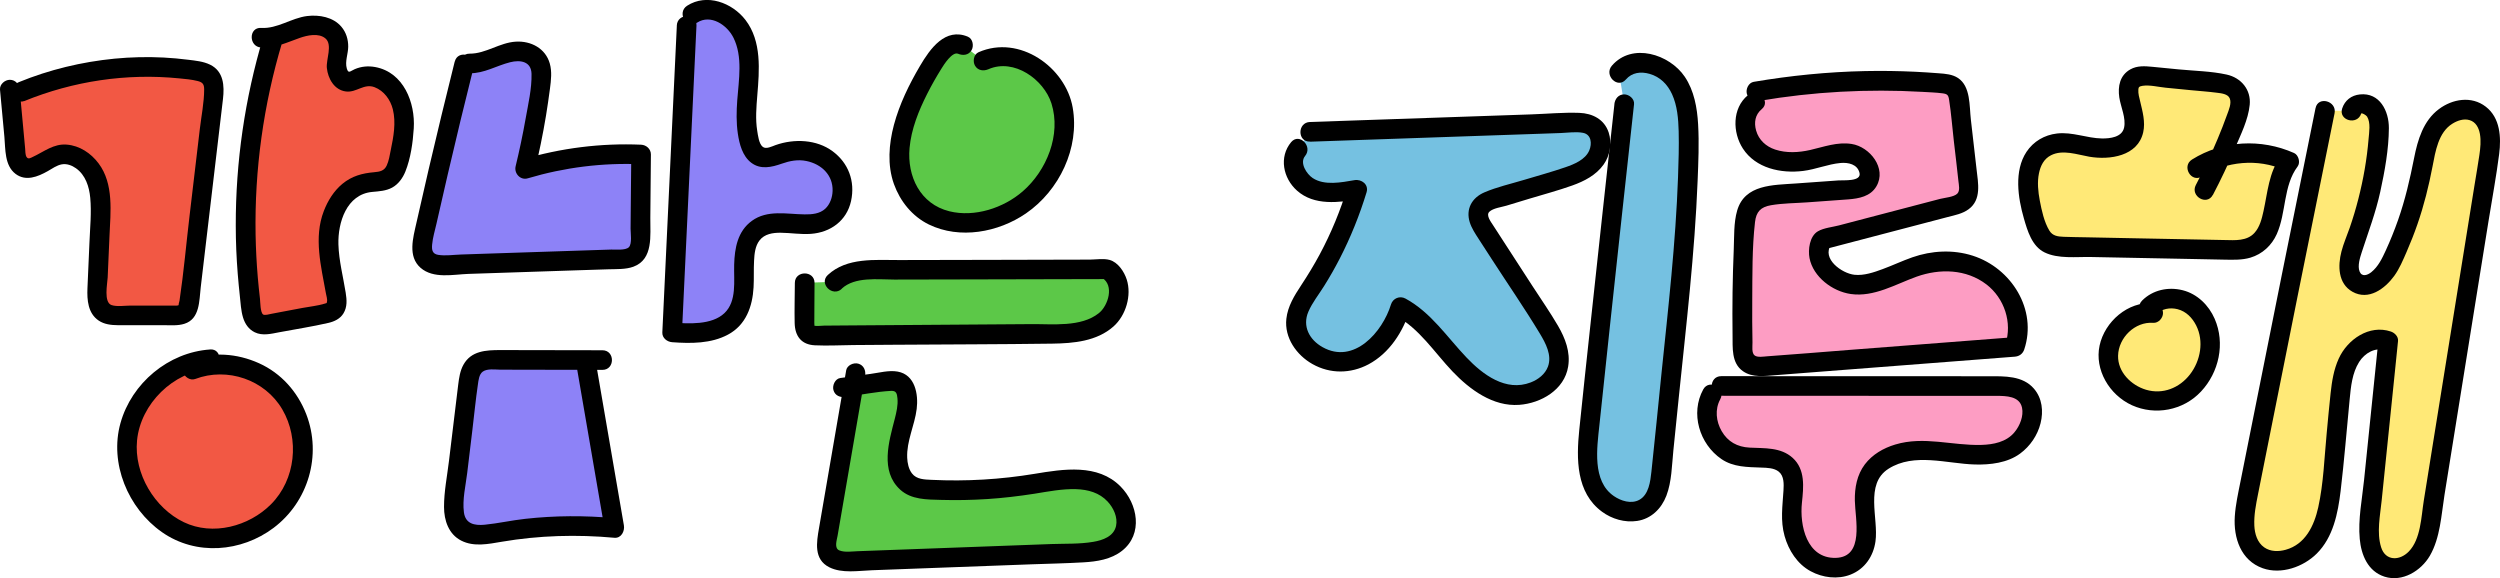 <svg width="147" height="34" viewBox="0 0 147 34" fill="none" xmlns="http://www.w3.org/2000/svg">
<g clip-path="url(#clip0_513_1927)">
<path d="M1.264 5.39C4.473 4.067 8.033 3.631 11.459 4.147C11.8 4.199 12.17 4.277 12.387 4.551C12.63 4.857 12.596 5.292 12.55 5.682C12.075 9.705 11.6 13.728 11.123 17.751C11.1 17.959 11.068 18.178 10.929 18.331C10.747 18.533 10.446 18.544 10.177 18.544C9.112 18.544 8.047 18.544 6.985 18.544C6.675 18.544 6.346 18.539 6.097 18.351C5.715 18.066 5.7 17.5 5.721 17.019C5.778 15.718 5.833 14.417 5.891 13.117C5.932 12.179 5.964 11.196 5.57 10.348C5.177 9.5 4.204 8.848 3.333 9.151C2.587 9.411 1.768 10.267 1.198 9.714C0.984 9.506 0.943 9.18 0.917 8.883C0.807 7.68 0.694 6.478 0.584 5.272" fill="#F25844"/>
<path d="M1.418 5.947C4.306 4.767 7.437 4.297 10.544 4.609C10.9 4.643 11.268 4.675 11.615 4.762C11.904 4.834 12.003 4.943 12.005 5.246C12.005 6.022 11.838 6.827 11.748 7.597C11.548 9.278 11.352 10.957 11.152 12.638C10.952 14.319 10.805 16.006 10.556 17.679C10.544 17.757 10.46 17.979 10.53 17.93C10.44 17.991 10.281 17.968 10.18 17.968C9.763 17.973 9.346 17.968 8.93 17.968C8.513 17.968 8.096 17.968 7.68 17.968C7.347 17.968 6.881 18.046 6.56 17.939C6.085 17.78 6.314 16.678 6.331 16.321C6.366 15.508 6.401 14.694 6.438 13.881C6.499 12.473 6.702 10.812 5.796 9.607C5.345 9.007 4.685 8.563 3.921 8.502C3.157 8.442 2.601 8.912 1.95 9.215C1.791 9.29 1.658 9.388 1.557 9.223C1.484 9.105 1.49 8.868 1.479 8.742C1.458 8.534 1.441 8.326 1.421 8.116C1.334 7.167 1.244 6.218 1.157 5.269C1.129 4.958 0.912 4.692 0.579 4.692C0.289 4.692 -0.026 4.958 4.5899e-05 5.269C0.087 6.195 0.171 7.121 0.258 8.047C0.324 8.776 0.263 9.728 0.914 10.224C1.516 10.68 2.219 10.394 2.804 10.065C3.064 9.918 3.333 9.719 3.631 9.664C3.93 9.61 4.228 9.725 4.468 9.895C5.029 10.293 5.246 10.977 5.307 11.634C5.385 12.494 5.298 13.37 5.261 14.23C5.22 15.136 5.18 16.041 5.142 16.95C5.113 17.639 5.171 18.423 5.802 18.85C6.132 19.072 6.534 19.118 6.924 19.121C7.384 19.127 7.842 19.121 8.302 19.121C8.762 19.121 9.181 19.121 9.621 19.121C10.021 19.121 10.449 19.162 10.836 19.041C11.762 18.755 11.71 17.676 11.803 16.895C11.91 15.995 12.014 15.095 12.121 14.198C12.341 12.329 12.564 10.46 12.784 8.589C12.894 7.666 13.004 6.743 13.111 5.82C13.201 5.044 13.154 4.196 12.356 3.804C11.954 3.608 11.502 3.568 11.065 3.513C10.588 3.452 10.107 3.409 9.624 3.383C8.661 3.334 7.694 3.357 6.733 3.449C4.798 3.64 2.905 4.095 1.105 4.831C0.816 4.949 0.611 5.214 0.7 5.54C0.776 5.814 1.12 6.062 1.412 5.944L1.418 5.947Z" fill="black"/>
<path d="M16.031 2.348C14.5 7.429 14.066 12.854 14.772 18.12C14.815 18.449 14.89 18.821 15.168 18.994C15.403 19.141 15.701 19.092 15.97 19.043C17 18.847 18.03 18.651 19.06 18.458C19.28 18.418 19.517 18.366 19.662 18.192C19.841 17.976 19.812 17.656 19.766 17.376C19.555 16.11 19.205 14.841 19.347 13.566C19.488 12.292 20.296 10.974 21.54 10.76C21.988 10.682 22.486 10.743 22.862 10.483C23.247 10.221 23.375 9.713 23.473 9.255C23.701 8.191 23.927 7.06 23.577 6.028C23.227 4.995 22.064 4.17 21.08 4.603C20.889 4.687 20.707 4.816 20.498 4.822C20.015 4.839 19.755 4.228 19.784 3.738C19.812 3.247 19.989 2.74 19.824 2.278C19.543 1.497 18.49 1.367 17.706 1.601C16.922 1.834 16.167 2.299 15.354 2.221" fill="#F25844"/>
<path d="M15.472 2.195C14.399 5.78 13.854 9.529 13.863 13.27C13.863 14.216 13.904 15.161 13.979 16.105C14.014 16.531 14.054 16.958 14.1 17.382C14.147 17.806 14.167 18.265 14.291 18.671C14.404 19.043 14.621 19.366 14.98 19.539C15.431 19.759 15.938 19.629 16.407 19.539C17.373 19.355 18.354 19.208 19.312 18.986C19.662 18.905 20 18.746 20.194 18.429C20.426 18.048 20.394 17.633 20.327 17.212C20.177 16.266 19.928 15.335 19.899 14.374C19.861 13.085 20.38 11.424 21.887 11.285C22.289 11.248 22.7 11.228 23.062 11.029C23.424 10.83 23.681 10.472 23.837 10.085C24.147 9.313 24.277 8.378 24.329 7.55C24.425 6.042 23.733 4.248 22.061 3.942C21.65 3.868 21.245 3.902 20.86 4.067C20.588 4.185 20.487 4.355 20.391 4.023C20.275 3.617 20.472 3.158 20.475 2.749C20.478 2.316 20.354 1.903 20.073 1.572C19.59 1.001 18.768 0.857 18.059 0.943C17.13 1.058 16.308 1.702 15.356 1.641C14.613 1.595 14.616 2.749 15.356 2.795C16.172 2.847 16.881 2.489 17.628 2.229C18.065 2.077 18.727 1.924 19.13 2.255C19.575 2.622 19.164 3.51 19.219 4C19.286 4.629 19.659 5.295 20.342 5.379C20.961 5.457 21.401 4.888 22.026 5.128C22.581 5.341 22.955 5.863 23.097 6.42C23.296 7.21 23.137 8.052 22.975 8.834C22.914 9.131 22.868 9.457 22.738 9.734C22.59 10.051 22.33 10.097 22.003 10.126C21.291 10.187 20.692 10.351 20.134 10.809C19.627 11.228 19.274 11.804 19.04 12.41C18.435 13.973 18.881 15.669 19.164 17.25C19.187 17.379 19.263 17.613 19.225 17.745C19.196 17.846 19.254 17.803 19.101 17.852C18.684 17.982 18.218 18.025 17.787 18.106C17.356 18.187 16.945 18.265 16.522 18.345C16.334 18.38 16.149 18.418 15.961 18.452C15.86 18.472 15.559 18.559 15.469 18.49C15.301 18.36 15.31 17.774 15.287 17.575C15.238 17.151 15.194 16.725 15.157 16.298C15.087 15.467 15.044 14.634 15.029 13.8C14.963 9.973 15.492 6.157 16.592 2.489C16.806 1.777 15.689 1.471 15.475 2.183L15.472 2.195Z" fill="black"/>
<path d="M12.35 21.126C9.919 21.267 7.743 23.375 7.486 25.841C7.228 28.307 8.924 30.831 11.271 31.488C13.62 32.146 16.343 30.851 17.359 28.598C18.163 26.813 17.874 24.555 16.598 23.078C15.322 21.602 13.123 21.019 11.323 21.729" fill="#F25844"/>
<path d="M12.35 20.549C9.899 20.719 7.74 22.527 7.083 24.881C6.427 27.234 7.517 29.887 9.526 31.292C11.534 32.696 14.193 32.46 16.08 31.044C18.128 29.507 18.936 26.764 18.01 24.361C17.5 23.041 16.537 21.948 15.232 21.359C13.927 20.771 12.486 20.673 11.169 21.172C10.877 21.281 10.677 21.561 10.764 21.881C10.842 22.161 11.184 22.395 11.476 22.285C13.363 21.57 15.579 22.325 16.6 24.073C17.622 25.821 17.387 28.194 15.935 29.651C14.639 30.951 12.512 31.525 10.805 30.703C9.097 29.881 7.865 27.863 8.059 25.89C8.27 23.747 10.188 21.849 12.35 21.7C13.088 21.648 13.093 20.494 12.35 20.546V20.549Z" fill="black"/>
<path d="M27.295 3.775C26.459 7.118 25.666 10.472 24.917 13.838C24.807 14.325 24.723 14.905 25.061 15.268C25.354 15.58 25.831 15.588 26.253 15.574C29.625 15.461 32.998 15.349 36.37 15.239C36.746 15.228 37.171 15.193 37.42 14.905C37.634 14.654 37.648 14.291 37.651 13.959C37.666 12.335 37.683 10.711 37.698 9.085C35.4 8.978 33.082 9.267 30.878 9.933C31.277 8.309 31.581 6.659 31.789 4.998C31.853 4.496 31.893 3.94 31.607 3.527C31.196 2.939 30.331 2.939 29.654 3.161C28.976 3.383 28.325 3.764 27.616 3.735" fill="#8D82F7"/>
<path d="M26.737 3.62C26.21 5.725 25.701 7.836 25.206 9.953C24.96 11.011 24.717 12.07 24.48 13.128C24.292 13.973 23.965 15.075 24.726 15.744C25.487 16.413 26.67 16.133 27.55 16.105C28.658 16.067 29.766 16.03 30.875 15.995C31.983 15.96 33.091 15.92 34.199 15.885C34.729 15.868 35.258 15.851 35.788 15.834C36.26 15.819 36.786 15.848 37.24 15.684C38.435 15.245 38.227 13.832 38.239 12.811C38.25 11.568 38.262 10.328 38.273 9.085C38.276 8.762 38.004 8.522 37.695 8.508C35.339 8.407 32.978 8.704 30.721 9.376L31.433 10.086C31.696 9.001 31.922 7.908 32.104 6.806C32.191 6.273 32.269 5.739 32.339 5.203C32.402 4.715 32.463 4.214 32.327 3.732C32.075 2.844 31.222 2.397 30.333 2.449C29.378 2.503 28.565 3.161 27.616 3.155C26.873 3.149 26.87 4.303 27.616 4.309C28.482 4.315 29.182 3.865 29.995 3.66C30.602 3.507 31.236 3.611 31.254 4.343C31.274 5.212 31.057 6.126 30.906 6.979C30.741 7.917 30.542 8.851 30.319 9.777C30.218 10.192 30.597 10.616 31.031 10.486C33.198 9.84 35.438 9.561 37.698 9.659L37.119 9.082C37.11 10.086 37.099 11.089 37.09 12.093C37.087 12.546 37.081 13.001 37.078 13.454C37.078 13.694 37.177 14.337 36.977 14.536C36.777 14.735 36.199 14.665 35.938 14.674C35.409 14.691 34.879 14.709 34.35 14.726C33.386 14.758 32.423 14.79 31.459 14.821C30.495 14.853 29.483 14.887 28.496 14.919C28.039 14.934 27.582 14.951 27.122 14.965C26.661 14.98 26.198 15.055 25.764 14.986C25.42 14.928 25.38 14.694 25.409 14.38C25.446 13.97 25.573 13.558 25.663 13.16C25.88 12.194 26.103 11.225 26.326 10.261C26.818 8.148 27.327 6.036 27.857 3.928C28.036 3.207 26.922 2.901 26.74 3.622L26.737 3.62Z" fill="black"/>
<path d="M40.377 1.503C40.093 7.516 39.807 13.532 39.523 19.545C40.912 19.652 42.591 19.62 43.334 18.42C44.249 16.947 43.135 14.544 44.5 13.492C45.606 12.638 47.307 13.587 48.551 12.958C49.596 12.43 49.839 10.844 49.148 9.889C48.456 8.935 47.093 8.638 45.988 9.013C45.536 9.166 45.036 9.411 44.616 9.183C44.361 9.041 44.217 8.756 44.124 8.476C43.763 7.4 43.904 6.227 43.997 5.093C44.09 3.96 44.107 2.751 43.543 1.771C42.978 0.79 41.621 0.202 40.698 0.842" fill="#8D82F7"/>
<path d="M39.798 1.503C39.515 7.516 39.228 13.532 38.945 19.545C38.93 19.874 39.223 20.099 39.524 20.122C40.62 20.203 41.818 20.209 42.811 19.672C43.864 19.107 44.246 18.022 44.31 16.895C44.339 16.373 44.31 15.851 44.339 15.329C44.359 14.928 44.402 14.472 44.657 14.14C44.955 13.751 45.444 13.682 45.901 13.685C46.494 13.691 47.084 13.794 47.678 13.751C48.835 13.668 49.787 12.981 50.042 11.819C50.296 10.656 49.883 9.575 48.951 8.889C48.019 8.202 46.706 8.142 45.603 8.531C45.4 8.603 45.05 8.788 44.854 8.638C44.622 8.462 44.567 7.946 44.524 7.686C44.414 7.005 44.474 6.296 44.529 5.612C44.651 4.13 44.799 2.428 43.832 1.171C43.054 0.159 41.555 -0.407 40.403 0.337C39.781 0.741 40.36 1.739 40.988 1.332C41.789 0.813 42.756 1.471 43.126 2.215C43.682 3.325 43.441 4.692 43.352 5.878C43.303 6.544 43.288 7.204 43.386 7.865C43.476 8.473 43.658 9.18 44.174 9.569C44.721 9.987 45.371 9.835 45.968 9.624C46.439 9.457 46.922 9.364 47.42 9.468C48.303 9.65 48.983 10.293 48.957 11.225C48.945 11.605 48.809 12.006 48.526 12.272C48.201 12.574 47.739 12.612 47.313 12.606C46.266 12.595 45.123 12.318 44.205 12.99C43.372 13.598 43.196 14.59 43.169 15.559C43.143 16.529 43.337 17.711 42.594 18.415C41.85 19.118 40.496 19.038 39.521 18.965L40.099 19.542C40.383 13.529 40.669 7.513 40.953 1.5C40.988 0.759 39.83 0.759 39.796 1.5L39.798 1.503Z" fill="black"/>
<path d="M35.423 21.172C33.325 21.169 31.228 21.163 29.13 21.16C28.739 21.16 28.317 21.169 28.01 21.414C27.651 21.702 27.567 22.213 27.512 22.674C27.255 24.814 26.994 26.951 26.737 29.091C26.653 29.792 26.607 30.608 27.116 31.09C27.634 31.58 28.45 31.459 29.147 31.332C31.448 30.92 33.8 30.822 36.127 31.044C35.583 27.889 35.041 24.733 34.497 21.578" fill="#8D82F7"/>
<path d="M35.423 20.595C33.421 20.592 31.419 20.586 29.416 20.584C28.58 20.584 27.706 20.627 27.252 21.443C27.049 21.806 26.994 22.216 26.942 22.62C26.879 23.113 26.824 23.606 26.763 24.099C26.641 25.097 26.523 26.095 26.401 27.093C26.294 27.987 26.106 28.91 26.109 29.812C26.109 30.597 26.378 31.413 27.125 31.791C27.871 32.169 28.722 31.987 29.509 31.854C31.691 31.482 33.922 31.419 36.127 31.621C36.535 31.658 36.743 31.223 36.685 30.891C36.141 27.736 35.6 24.581 35.056 21.426C35.004 21.117 34.625 20.947 34.344 21.022C34.017 21.111 33.887 21.423 33.939 21.731C34.483 24.887 35.024 28.042 35.568 31.197L36.127 30.467C34.382 30.306 32.625 30.314 30.88 30.508C30.085 30.594 29.295 30.776 28.499 30.854C27.897 30.911 27.368 30.802 27.278 30.124C27.18 29.374 27.382 28.549 27.472 27.808C27.576 26.951 27.677 26.098 27.781 25.241C27.886 24.385 27.97 23.485 28.1 22.611C28.134 22.369 28.169 22.005 28.389 21.85C28.652 21.662 29.115 21.734 29.416 21.737C31.419 21.74 33.421 21.746 35.423 21.749C36.167 21.749 36.17 20.598 35.423 20.595Z" fill="black"/>
<path d="M56.625 2.659C55.962 2.33 55.282 3.051 54.886 3.686C53.375 6.108 51.951 9.359 53.644 11.652C55.369 13.985 59.255 13.287 61.121 11.069C62.334 9.624 62.97 7.556 62.325 5.771C61.68 3.986 59.527 2.786 57.825 3.571" fill="#5CC848"/>
<path d="M56.917 2.16C55.583 1.598 54.689 2.867 54.096 3.876C53.456 4.963 52.889 6.123 52.562 7.346C52.264 8.467 52.166 9.708 52.562 10.818C52.924 11.83 53.636 12.721 54.617 13.2C56.434 14.086 58.699 13.665 60.323 12.551C62.287 11.204 63.491 8.695 63.074 6.325C62.658 3.954 59.944 2.016 57.539 3.071C57.252 3.198 57.186 3.614 57.331 3.862C57.504 4.156 57.834 4.193 58.123 4.069C59.622 3.412 61.379 4.669 61.827 6.088C62.403 7.919 61.547 10.028 60.135 11.253C59.003 12.234 57.305 12.788 55.826 12.424C54.107 12 53.332 10.368 53.482 8.701C53.581 7.596 54.015 6.515 54.512 5.531C54.77 5.018 55.056 4.516 55.36 4.029C55.49 3.818 55.991 3.017 56.335 3.161C56.622 3.282 56.955 3.247 57.128 2.953C57.27 2.711 57.209 2.287 56.92 2.163L56.917 2.16Z" fill="black"/>
<path d="M49.084 16.569C49.758 15.909 50.794 15.865 51.729 15.865C56.182 15.854 60.635 15.845 65.088 15.834C66.118 16.396 65.916 18.106 64.999 18.842C64.081 19.577 62.817 19.617 61.648 19.626C57.108 19.658 52.565 19.692 48.025 19.724C47.845 19.724 47.649 19.724 47.51 19.609C47.322 19.456 47.307 19.179 47.31 18.934C47.313 18.167 47.319 17.397 47.322 16.63" fill="#5CC848"/>
<path d="M49.492 16.975C50.27 16.254 51.619 16.439 52.588 16.439C53.977 16.436 55.366 16.433 56.755 16.43C59.533 16.424 62.308 16.416 65.085 16.41L64.793 16.332C65.537 16.771 65.164 17.973 64.614 18.412C63.566 19.251 61.888 19.046 60.641 19.058C57.296 19.081 53.948 19.107 50.603 19.13C50.126 19.133 49.648 19.136 49.168 19.141C48.928 19.141 48.69 19.144 48.45 19.147C48.268 19.147 48.025 19.193 47.848 19.147C47.9 19.162 47.9 19.277 47.889 19.153C47.877 19.029 47.883 18.913 47.883 18.795C47.883 18.556 47.883 18.317 47.886 18.074C47.886 17.596 47.892 17.114 47.895 16.635C47.898 15.894 46.74 15.891 46.737 16.635C46.734 17.419 46.708 18.207 46.726 18.991C46.743 19.776 47.128 20.266 47.912 20.304C48.696 20.341 49.422 20.295 50.172 20.289C50.962 20.283 51.749 20.278 52.539 20.272C55.65 20.249 58.763 20.249 61.874 20.206C63.129 20.188 64.489 20.067 65.47 19.199C66.205 18.55 66.552 17.37 66.252 16.436C66.104 15.977 65.739 15.418 65.242 15.283C64.894 15.187 64.44 15.262 64.081 15.265C63.673 15.265 63.268 15.265 62.86 15.268C61.303 15.271 59.747 15.277 58.193 15.28C56.422 15.283 54.651 15.288 52.877 15.291C51.457 15.294 49.801 15.124 48.676 16.168C48.129 16.675 48.951 17.489 49.495 16.984L49.492 16.975Z" fill="black"/>
<path d="M50.314 21.933C49.758 25.163 49.2 28.396 48.644 31.626C48.595 31.918 48.546 32.232 48.679 32.497C48.913 32.97 49.547 33.017 50.065 32.996C54.509 32.832 58.954 32.667 63.398 32.503C64.319 32.468 65.363 32.373 65.922 31.629C66.718 30.568 65.849 28.921 64.628 28.437C63.407 27.952 62.038 28.246 60.742 28.454C58.728 28.78 56.68 28.889 54.642 28.78C54.301 28.762 53.951 28.734 53.644 28.581C52.828 28.168 52.652 27.044 52.825 26.132C52.999 25.221 53.407 24.341 53.355 23.413C53.335 23.032 53.196 22.611 52.854 22.455C52.643 22.36 52.403 22.389 52.174 22.421C51.306 22.539 50.438 22.654 49.567 22.772" fill="#5CC848"/>
<path d="M49.755 21.78C49.399 23.84 49.046 25.902 48.69 27.961L48.158 31.053C48.013 31.892 47.837 32.887 48.76 33.354C49.509 33.732 50.481 33.559 51.283 33.53C52.31 33.492 53.337 33.455 54.365 33.415C56.468 33.337 58.569 33.259 60.673 33.181C61.683 33.144 62.698 33.126 63.708 33.066C64.504 33.02 65.331 32.893 65.974 32.388C67.23 31.399 66.903 29.628 65.884 28.601C64.55 27.254 62.525 27.58 60.841 27.86C58.838 28.192 56.807 28.313 54.781 28.215C54.37 28.195 53.896 28.195 53.624 27.837C53.427 27.58 53.358 27.234 53.343 26.92C53.3 25.936 53.783 25.011 53.902 24.044C54.009 23.179 53.809 22.034 52.785 21.85C52.27 21.757 51.706 21.916 51.193 21.985C50.6 22.066 50.004 22.147 49.411 22.227C49.101 22.271 48.931 22.666 49.006 22.937C49.098 23.271 49.408 23.381 49.718 23.341C50.603 23.222 51.509 23.029 52.4 22.983C52.701 22.969 52.744 23.145 52.77 23.421C52.811 23.828 52.71 24.243 52.611 24.633C52.27 25.956 51.737 27.695 52.929 28.789C53.583 29.389 54.501 29.371 55.334 29.394C56.237 29.42 57.142 29.403 58.045 29.345C58.948 29.288 59.903 29.175 60.826 29.031C61.639 28.901 62.452 28.737 63.28 28.763C63.977 28.786 64.646 28.97 65.129 29.492C65.473 29.861 65.734 30.415 65.624 30.926C65.49 31.543 64.837 31.768 64.284 31.86C63.48 31.998 62.632 31.961 61.819 31.99C58.019 32.131 54.22 32.27 50.421 32.411C50.094 32.422 49.674 32.492 49.356 32.365C49.038 32.238 49.203 31.771 49.249 31.505L49.781 28.414C50.143 26.305 50.508 24.2 50.869 22.092C50.921 21.786 50.788 21.472 50.464 21.382C50.186 21.307 49.804 21.477 49.752 21.786L49.755 21.78Z" fill="black"/>
<path d="M77.03 7.755L92.496 7.222C92.864 7.21 93.249 7.201 93.57 7.377C94.267 7.761 94.256 8.842 93.749 9.454C93.243 10.065 92.436 10.325 91.675 10.558C90.413 10.942 89.151 11.323 87.893 11.706C87.543 11.813 87.152 11.951 86.993 12.28C86.799 12.687 87.051 13.154 87.297 13.532C88.46 15.329 89.623 17.122 90.786 18.919C91.275 19.675 91.785 20.52 91.654 21.408C91.458 22.744 89.823 23.473 88.503 23.17C87.184 22.867 86.157 21.855 85.277 20.828C84.397 19.802 83.547 18.692 82.352 18.06C81.915 19.539 80.824 20.941 79.308 21.241C77.791 21.541 76.02 20.275 76.226 18.746C76.313 18.092 76.715 17.526 77.079 16.973C78.266 15.179 79.186 13.209 79.802 11.15C78.885 11.308 77.898 11.458 77.059 11.055C76.22 10.651 75.714 9.457 76.336 8.767" fill="#75C1E1"/>
<path d="M77.03 8.332C80.644 8.208 84.258 8.084 87.873 7.957L90.474 7.868L91.776 7.822C92.196 7.807 92.664 7.732 93.078 7.81C93.576 7.905 93.619 8.45 93.448 8.848C93.217 9.391 92.563 9.656 92.042 9.835C91.246 10.109 90.433 10.331 89.629 10.573C88.825 10.815 88.029 10.991 87.282 11.311C86.536 11.632 86.183 12.301 86.42 13.065C86.533 13.425 86.747 13.743 86.95 14.057C87.207 14.455 87.467 14.856 87.725 15.254C88.665 16.707 89.655 18.141 90.549 19.623C90.885 20.18 91.264 20.889 91.021 21.553C90.856 22.003 90.442 22.32 90.005 22.487C88.544 23.049 87.19 22.029 86.232 21.022C85.077 19.811 84.148 18.374 82.641 17.555C82.308 17.374 81.903 17.538 81.79 17.901C81.293 19.525 79.611 21.452 77.762 20.41C76.99 19.975 76.567 19.182 76.932 18.328C77.163 17.792 77.545 17.319 77.852 16.826C78.185 16.298 78.492 15.756 78.778 15.202C79.42 13.953 79.947 12.644 80.355 11.303C80.494 10.847 80.057 10.521 79.643 10.593C78.882 10.723 77.881 10.928 77.186 10.469C76.834 10.236 76.402 9.581 76.738 9.174C77.21 8.606 76.397 7.787 75.919 8.358C75.193 9.232 75.442 10.478 76.266 11.21C77.276 12.11 78.726 11.914 79.95 11.704L79.238 10.994C78.821 12.37 78.277 13.696 77.597 14.963C77.262 15.585 76.894 16.191 76.504 16.782C76.113 17.374 75.719 18.008 75.638 18.744C75.514 19.857 76.232 20.878 77.175 21.408C78.214 21.994 79.42 21.979 80.468 21.423C81.695 20.768 82.505 19.508 82.904 18.21L82.053 18.556C83.463 19.32 84.331 20.71 85.41 21.844C86.417 22.902 87.789 23.92 89.334 23.805C90.616 23.71 91.987 22.92 92.207 21.558C92.349 20.699 92.036 19.886 91.608 19.153C91.145 18.36 90.616 17.601 90.115 16.828C89.615 16.056 89.082 15.234 88.564 14.435C88.307 14.037 88.043 13.639 87.789 13.238C87.673 13.053 87.36 12.661 87.572 12.453C87.794 12.237 88.298 12.179 88.579 12.093C89.03 11.957 89.478 11.819 89.93 11.683C90.769 11.43 91.623 11.202 92.447 10.908C93.159 10.654 93.851 10.299 94.296 9.67C94.67 9.148 94.791 8.401 94.591 7.793C94.337 7.017 93.642 6.665 92.861 6.636C91.926 6.602 90.969 6.694 90.034 6.726C85.697 6.876 81.362 7.026 77.025 7.173C76.281 7.199 76.278 8.352 77.025 8.326L77.03 8.332Z" fill="black"/>
<path d="M95.506 6.131C94.811 12.47 94.117 18.812 93.454 25.155C93.324 26.401 93.211 27.736 93.816 28.832C94.421 29.928 96.05 30.542 96.97 29.685C97.514 29.178 97.624 28.373 97.699 27.632C97.962 25.056 98.226 22.481 98.492 19.906C98.888 16.044 99.285 12.176 99.296 8.294C99.299 7.031 99.233 5.673 98.472 4.663C97.711 3.654 95.992 3.285 95.196 4.268" fill="#75C1E1"/>
<path d="M94.927 6.131C94.458 10.423 93.987 14.711 93.527 19.003C93.301 21.094 93.075 23.185 92.861 25.276C92.687 26.98 92.67 28.967 94.198 30.089C94.782 30.519 95.54 30.741 96.264 30.631C97.091 30.507 97.691 29.91 97.983 29.149C98.301 28.318 98.304 27.361 98.394 26.487C98.501 25.437 98.608 24.387 98.715 23.34C99.149 19.115 99.652 14.884 99.82 10.636C99.864 9.532 99.913 8.413 99.849 7.308C99.794 6.342 99.618 5.333 99.065 4.513C98.171 3.187 95.966 2.483 94.779 3.862C94.296 4.421 95.112 5.243 95.598 4.678C95.96 4.257 96.481 4.196 96.996 4.343C97.615 4.519 98.052 4.961 98.316 5.537C98.625 6.215 98.686 6.982 98.706 7.715C98.729 8.617 98.7 9.523 98.668 10.423C98.53 14.287 98.09 18.135 97.693 21.979C97.497 23.897 97.311 25.818 97.103 27.736C97.042 28.304 96.95 29.091 96.385 29.394C95.911 29.648 95.309 29.455 94.895 29.169C93.605 28.287 93.906 26.328 94.044 25.008C94.25 23.052 94.458 21.097 94.667 19.141C95.132 14.801 95.607 10.463 96.082 6.126C96.116 5.814 95.792 5.549 95.503 5.549C95.162 5.549 94.959 5.814 94.924 6.126L94.927 6.131Z" fill="black"/>
<path d="M103.284 5.376C106.866 4.759 110.529 4.6 114.152 4.903C114.427 4.926 114.728 4.963 114.925 5.157C115.116 5.347 115.156 5.638 115.188 5.904C115.367 7.487 115.55 9.067 115.729 10.651C115.77 11.014 115.801 11.421 115.57 11.706C115.385 11.937 115.078 12.024 114.792 12.098C112.254 12.762 109.719 13.428 107.181 14.091C106.334 15.202 107.847 16.776 109.247 16.736C110.648 16.696 111.878 15.822 113.238 15.493C114.658 15.15 116.256 15.464 117.352 16.427C118.449 17.391 118.955 19.017 118.472 20.393C113.617 20.768 108.761 21.143 103.906 21.518C103.454 21.552 102.919 21.552 102.653 21.189C102.494 20.973 102.479 20.684 102.474 20.413C102.419 18.066 102.459 15.718 102.592 13.376C102.621 12.883 102.667 12.347 102.997 11.977C103.382 11.545 104.022 11.476 104.6 11.432C105.957 11.334 107.314 11.236 108.672 11.138C109.039 11.112 109.438 11.072 109.705 10.815C110.26 10.282 109.716 9.263 108.973 9.059C108.229 8.854 107.45 9.151 106.701 9.338C105.599 9.612 104.34 9.615 103.437 8.932C102.534 8.248 102.283 6.7 103.177 6.005" fill="#FD9DC3"/>
<path d="M103.44 5.933C106.605 5.393 109.832 5.217 113.041 5.402C113.428 5.425 113.822 5.437 114.21 5.486C114.505 5.523 114.566 5.586 114.609 5.881C114.733 6.674 114.791 7.481 114.884 8.28C114.977 9.079 115.072 9.861 115.156 10.654C115.179 10.867 115.26 11.21 115.092 11.383C114.896 11.585 114.352 11.626 114.088 11.692C112.474 12.116 110.859 12.537 109.244 12.961C108.874 13.059 108.507 13.154 108.136 13.252C107.766 13.35 107.236 13.399 106.892 13.601C106.403 13.887 106.304 14.683 106.4 15.179C106.617 16.283 107.743 17.131 108.819 17.287C110.191 17.486 111.461 16.71 112.702 16.266C114.062 15.782 115.613 15.816 116.8 16.722C117.861 17.535 118.336 18.98 117.916 20.246L118.475 19.822C115.231 20.073 111.985 20.324 108.741 20.575C107.132 20.699 105.52 20.837 103.909 20.95C103.715 20.964 103.353 21.028 103.182 20.907C102.98 20.765 103.052 20.347 103.046 20.134C103.029 19.32 103.026 18.504 103.032 17.691C103.043 16.159 103.02 14.585 103.194 13.062C103.263 12.45 103.53 12.171 104.134 12.067C104.837 11.946 105.575 11.949 106.287 11.897C107.083 11.839 107.879 11.787 108.674 11.724C109.305 11.675 109.985 11.551 110.332 10.957C110.954 9.898 109.948 8.632 108.877 8.465C108.035 8.332 107.245 8.635 106.438 8.819C105.766 8.972 105.043 9.013 104.38 8.794C103.839 8.615 103.417 8.231 103.26 7.677C103.127 7.207 103.2 6.74 103.587 6.42C104.16 5.944 103.339 5.134 102.769 5.604C101.845 6.368 101.869 7.79 102.482 8.736C103.237 9.898 104.725 10.213 106.027 10.051C106.77 9.959 107.476 9.653 108.22 9.584C108.677 9.543 109.218 9.653 109.34 10.169C109.461 10.685 108.405 10.587 108.11 10.608C107.268 10.668 106.426 10.729 105.581 10.789C104.267 10.884 102.595 10.835 102.146 12.378C101.935 13.102 101.976 13.927 101.944 14.671C101.909 15.508 101.886 16.347 101.874 17.186C101.863 18.025 101.863 18.862 101.874 19.701C101.886 20.442 101.796 21.345 102.485 21.826C103.043 22.219 103.767 22.109 104.406 22.06C105.248 21.994 106.087 21.93 106.93 21.864C110.775 21.567 114.621 21.27 118.466 20.973C118.735 20.953 118.938 20.806 119.025 20.549C119.806 18.204 118.269 15.764 115.998 15.035C114.838 14.663 113.585 14.732 112.445 15.13C111.854 15.337 111.29 15.606 110.703 15.822C110.191 16.012 109.597 16.217 109.042 16.157C108.295 16.076 107.092 15.205 107.673 14.383L107.326 14.648C109.265 14.141 111.2 13.633 113.139 13.125C113.599 13.004 114.062 12.883 114.522 12.762C114.945 12.652 115.396 12.569 115.755 12.303C116.525 11.738 116.313 10.763 116.221 9.947C116.108 8.969 115.998 7.992 115.885 7.014C115.795 6.23 115.879 5.079 115.13 4.586C114.797 4.367 114.392 4.338 114.004 4.309C113.538 4.271 113.075 4.243 112.61 4.219C111.632 4.173 110.654 4.159 109.673 4.179C107.476 4.225 105.286 4.444 103.122 4.811C102.812 4.863 102.641 5.24 102.716 5.52C102.806 5.846 103.119 5.976 103.428 5.924L103.44 5.933Z" fill="black"/>
<path d="M101.212 22.695C106.6 22.695 111.991 22.698 117.378 22.7C117.867 22.7 118.382 22.706 118.811 22.945C120.095 23.666 119.424 25.835 118.073 26.421C116.722 27.006 115.173 26.625 113.706 26.504C112.239 26.383 110.474 26.718 109.875 28.062C109.21 29.553 110.335 31.58 109.256 32.809C108.53 33.634 107.097 33.516 106.299 32.757C105.5 31.998 105.26 30.807 105.361 29.714C105.434 28.927 105.63 28.024 105.107 27.43C104.459 26.698 103.272 27.018 102.311 26.83C100.781 26.527 99.872 24.538 100.651 23.188" fill="#FD9DC3"/>
<path d="M101.212 23.271C105.541 23.271 109.872 23.274 114.201 23.277C115.26 23.277 116.319 23.277 117.375 23.277C117.969 23.277 118.75 23.289 118.895 23.972C118.999 24.459 118.77 25.039 118.446 25.423C117.969 25.994 117.211 26.141 116.496 26.161C114.791 26.207 113.128 25.63 111.441 26.138C110.74 26.349 110.098 26.721 109.652 27.306C109.187 27.923 109.051 28.685 109.065 29.44C109.082 30.505 109.644 32.76 107.939 32.803C106.235 32.846 105.81 30.897 105.954 29.556C106.05 28.644 106.163 27.606 105.408 26.922C104.707 26.288 103.752 26.366 102.876 26.32C102.158 26.282 101.594 25.977 101.232 25.348C100.905 24.78 100.827 24.07 101.148 23.482C101.507 22.83 100.506 22.247 100.15 22.899C99.38 24.301 99.924 26.109 101.223 26.995C101.927 27.473 102.748 27.462 103.564 27.494C103.9 27.505 104.32 27.511 104.594 27.736C104.91 27.995 104.89 28.465 104.869 28.832C104.814 29.749 104.678 30.608 104.933 31.517C105.167 32.356 105.68 33.164 106.464 33.587C107.167 33.971 108.058 34.084 108.813 33.786C109.647 33.458 110.153 32.711 110.277 31.84C110.471 30.487 109.626 28.463 111.044 27.563C112.552 26.605 114.479 27.266 116.12 27.312C117.02 27.338 118.041 27.22 118.785 26.669C119.372 26.236 119.809 25.596 119.985 24.886C120.162 24.177 120.081 23.418 119.598 22.856C118.935 22.083 117.87 22.123 116.941 22.123C111.698 22.123 106.452 22.121 101.209 22.118C100.465 22.118 100.462 23.271 101.209 23.271H101.212Z" fill="black"/>
<path d="M129.621 11.17C130.35 9.791 130.984 8.364 131.516 6.901C131.699 6.403 131.855 5.806 131.545 5.376C131.267 4.992 130.738 4.914 130.266 4.871C128.984 4.747 127.703 4.62 126.421 4.496C126.131 4.467 125.822 4.444 125.564 4.58C124.569 5.113 125.764 6.665 125.437 7.747C125.174 8.612 124.034 8.825 123.136 8.684C122.239 8.542 121.299 8.211 120.463 8.563C118.828 9.252 119.152 11.631 119.76 13.293C119.887 13.642 120.029 14.008 120.324 14.233C120.654 14.484 121.099 14.504 121.513 14.51C124.661 14.573 127.813 14.634 130.961 14.697C131.45 14.706 131.956 14.711 132.399 14.515C134.126 13.745 133.443 10.994 134.601 9.5C132.885 8.716 130.773 8.863 129.184 9.881" fill="#FFE977"/>
<path d="M130.119 11.461C130.59 10.564 131.022 9.65 131.415 8.716C131.757 7.911 132.196 7.043 132.283 6.163C132.37 5.284 131.788 4.574 130.926 4.384C130.02 4.185 129.045 4.17 128.122 4.081C127.601 4.029 127.078 3.98 126.557 3.928C126.12 3.885 125.666 3.853 125.266 4.078C124.644 4.427 124.52 5.079 124.615 5.731C124.699 6.29 125.02 6.939 124.896 7.507C124.771 8.075 124.062 8.147 123.597 8.142C122.702 8.127 121.858 7.744 120.949 7.85C120.211 7.937 119.569 8.312 119.158 8.929C118.417 10.048 118.654 11.626 119.002 12.834C119.213 13.569 119.476 14.478 120.22 14.841C121.018 15.233 122.08 15.095 122.943 15.112C124.994 15.153 127.046 15.193 129.097 15.233C129.67 15.245 130.243 15.257 130.816 15.268C131.317 15.277 131.84 15.294 132.324 15.15C133.03 14.939 133.577 14.429 133.875 13.763C134.439 12.497 134.248 10.925 135.101 9.788C135.275 9.558 135.156 9.116 134.893 8.998C132.96 8.139 130.697 8.248 128.892 9.379C128.261 9.771 128.843 10.772 129.476 10.374C130.906 9.48 132.755 9.304 134.309 9.993L134.1 9.203C133.406 10.129 133.336 11.326 133.093 12.416C132.995 12.86 132.876 13.353 132.558 13.699C132.112 14.184 131.418 14.126 130.816 14.114C129.002 14.08 127.19 14.042 125.376 14.008C124.47 13.991 123.562 13.973 122.656 13.953C122.216 13.944 121.779 13.941 121.34 13.924C120.995 13.91 120.694 13.872 120.503 13.561C120.194 13.053 120.049 12.367 119.939 11.79C119.841 11.274 119.783 10.711 119.89 10.195C119.98 9.751 120.176 9.344 120.596 9.131C121.285 8.776 122.141 9.091 122.853 9.215C124.054 9.419 125.706 9.186 126.021 7.775C126.155 7.173 125.984 6.561 125.845 5.976C125.79 5.748 125.718 5.506 125.735 5.269C125.744 5.134 125.77 5.082 125.975 5.047C126.398 4.981 126.921 5.116 127.341 5.157C127.839 5.206 128.339 5.255 128.837 5.304C129.335 5.353 129.855 5.387 130.362 5.454C130.605 5.485 130.993 5.52 131.105 5.777C131.233 6.065 131.05 6.475 130.952 6.746C130.784 7.222 130.596 7.689 130.402 8.156C130.017 9.082 129.583 9.99 129.115 10.879C128.77 11.536 129.769 12.119 130.113 11.461H130.119Z" fill="black"/>
<path d="M126.603 18.403C125.087 18.259 123.721 19.859 123.996 21.353C124.271 22.847 125.966 23.865 127.451 23.531C128.935 23.196 130.012 21.676 129.965 20.159C129.939 19.277 129.546 18.377 128.808 17.89C128.07 17.402 126.979 17.434 126.372 18.077" fill="#FFE977"/>
<path d="M126.603 17.826C125.124 17.717 123.756 18.911 123.455 20.321C123.154 21.731 124.019 23.222 125.365 23.831C126.71 24.439 128.368 24.148 129.421 23.02C130.475 21.893 130.854 20.194 130.223 18.746C129.876 17.95 129.207 17.287 128.351 17.068C127.494 16.849 126.58 17.048 125.958 17.671C125.431 18.198 126.25 19.015 126.777 18.487C127.109 18.155 127.596 18.066 128.044 18.181C128.545 18.311 128.901 18.68 129.132 19.13C129.604 20.056 129.392 21.215 128.77 22.017C128.148 22.819 127.167 23.208 126.186 22.917C125.307 22.654 124.52 21.873 124.543 20.915C124.566 19.854 125.538 18.902 126.606 18.983C126.918 19.006 127.185 18.7 127.185 18.406C127.185 18.074 126.918 17.852 126.606 17.829L126.603 17.826Z" fill="black"/>
<path d="M136.713 6.501C135.177 14.06 133.658 21.625 132.156 29.192C131.93 30.326 131.768 31.67 132.596 32.477C133.536 33.394 135.232 32.936 136.036 31.9C136.841 30.865 136.997 29.483 137.124 28.18C137.278 26.614 137.431 25.048 137.581 23.482C137.665 22.619 137.761 21.725 138.218 20.99C138.675 20.255 139.613 19.738 140.426 20.044C140.067 23.534 139.711 27.02 139.352 30.51C139.245 31.563 139.294 32.898 140.267 33.316C140.967 33.616 141.809 33.21 142.249 32.587C142.689 31.964 142.819 31.188 142.94 30.438C144.072 23.41 145.2 16.384 146.332 9.356C146.482 8.427 146.56 7.308 145.819 6.725C145.061 6.128 143.869 6.55 143.293 7.325C142.717 8.101 142.579 9.099 142.393 10.042C142.032 11.888 141.433 13.685 140.611 15.378C140.223 16.177 139.393 17.082 138.614 16.652C137.874 16.243 138.122 15.141 138.426 14.351C139.225 12.289 139.714 10.111 139.87 7.908C139.908 7.38 139.908 6.792 139.563 6.391C139.219 5.99 138.403 6.01 138.279 6.526" fill="#FFE977"/>
<path d="M136.155 6.348C134.832 12.851 133.525 19.358 132.228 25.867C132.063 26.689 131.901 27.511 131.736 28.333C131.603 29.005 131.45 29.68 131.406 30.366C131.323 31.626 131.759 32.953 133.047 33.412C134.135 33.798 135.434 33.337 136.224 32.552C137.194 31.589 137.471 30.176 137.628 28.875C137.842 27.081 137.984 25.279 138.16 23.482C138.232 22.735 138.308 21.93 138.719 21.281C139.046 20.765 139.662 20.396 140.272 20.601L139.847 20.044C139.566 22.767 139.289 25.492 139.008 28.215C138.892 29.351 138.646 30.545 138.753 31.69C138.84 32.633 139.231 33.593 140.209 33.908C141.256 34.245 142.359 33.567 142.877 32.676C143.487 31.624 143.548 30.28 143.736 29.103C144.167 26.415 144.601 23.727 145.032 21.039C145.464 18.351 145.898 15.663 146.329 12.975C146.54 11.669 146.783 10.365 146.951 9.053C147.075 8.072 147.014 6.933 146.167 6.276C145.319 5.618 144.199 5.823 143.409 6.414C142.492 7.098 142.159 8.222 141.948 9.298C141.705 10.533 141.424 11.747 141.007 12.935C140.793 13.543 140.553 14.14 140.284 14.726C140.07 15.19 139.841 15.678 139.43 16.006C139.205 16.185 138.878 16.298 138.745 15.966C138.611 15.634 138.768 15.147 138.875 14.818C139.26 13.636 139.694 12.494 139.96 11.274C140.226 10.054 140.458 8.779 140.466 7.536C140.472 6.532 139.928 5.428 138.762 5.552C138.261 5.604 137.877 5.898 137.72 6.377C137.489 7.083 138.606 7.389 138.837 6.682C138.86 6.607 139.141 6.78 139.184 6.855C139.407 7.219 139.303 7.781 139.271 8.182C139.173 9.367 138.967 10.541 138.672 11.692C138.528 12.26 138.36 12.822 138.169 13.376C138.007 13.846 137.801 14.308 137.677 14.789C137.46 15.626 137.469 16.673 138.322 17.154C139.274 17.691 140.229 16.981 140.779 16.226C141.088 15.799 141.294 15.3 141.505 14.818C141.739 14.279 141.956 13.734 142.147 13.18C142.532 12.07 142.813 10.936 143.033 9.786C143.201 8.912 143.374 7.784 144.199 7.274C144.491 7.092 144.867 6.959 145.209 7.063C145.582 7.173 145.753 7.516 145.819 7.876C145.892 8.277 145.845 8.713 145.788 9.111C145.698 9.711 145.597 10.31 145.498 10.908C145.099 13.385 144.702 15.859 144.303 18.337C143.904 20.814 143.507 23.289 143.108 25.766C142.911 26.992 142.715 28.218 142.518 29.443C142.367 30.381 142.344 31.701 141.638 32.428C141.094 32.991 140.261 32.991 140.009 32.177C139.74 31.309 139.951 30.32 140.041 29.44C140.298 26.931 140.556 24.422 140.814 21.913C140.877 21.293 140.941 20.67 141.004 20.05C141.031 19.79 140.805 19.568 140.579 19.493C139.315 19.069 138.03 19.955 137.518 21.085C137.225 21.731 137.116 22.418 137.04 23.119C136.953 23.906 136.884 24.693 136.809 25.483C136.67 26.92 136.626 28.411 136.314 29.824C136.074 30.911 135.556 32.007 134.396 32.327C133.979 32.443 133.504 32.443 133.137 32.186C132.726 31.898 132.578 31.387 132.555 30.911C132.526 30.288 132.648 29.68 132.769 29.071C132.928 28.272 133.088 27.473 133.247 26.674C133.869 23.548 134.494 20.425 135.122 17.301C135.834 13.754 136.551 10.21 137.272 6.662C137.419 5.938 136.302 5.627 136.155 6.356V6.348Z" fill="black"/>
</g>
<defs>
<clipPath id="clip0_513_1927">
<rect width="147" height="34" fill="white"/>
</clipPath>
</defs>
</svg>
